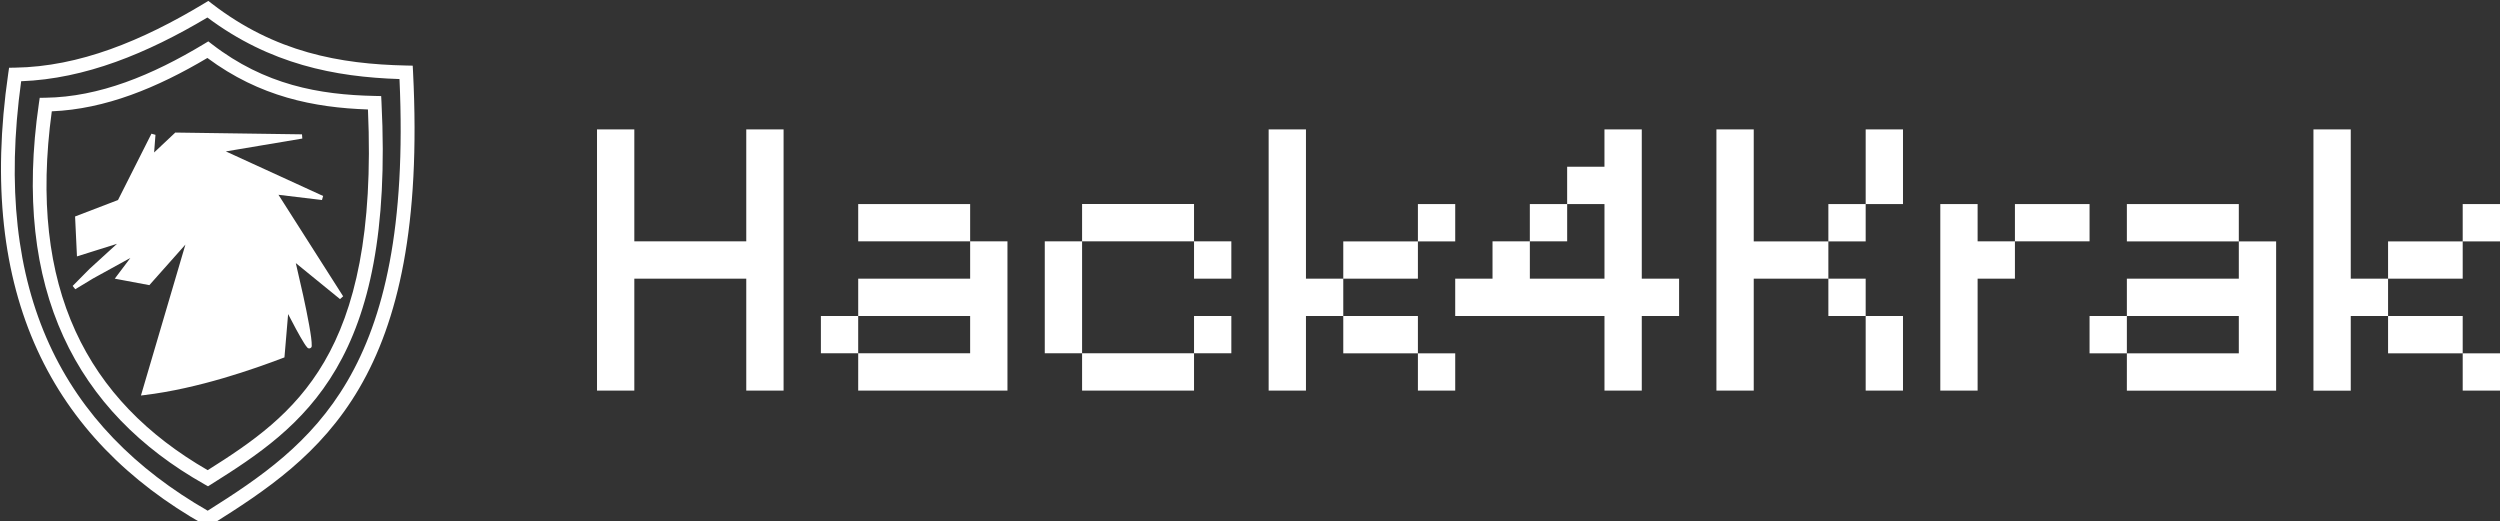 <svg xmlns="http://www.w3.org/2000/svg" viewBox="140.706 174.935 177.271 36.957" width="177.271" height="36.957" preserveAspectRatio="none"><rect x="140.706" y="174.935" width="177.271" height="36.957" fill="#333333" stroke="none"/><path d="M183.039 193.371v-9.26h1.323 1.323v3.969 3.969h3.969 3.969v-3.969-3.969h1.323 1.323v9.26 9.26h-1.323-1.323v-3.969-3.969h-3.969-3.969v3.969 3.969h-1.323-1.323zm18.521 7.938v-1.323h-1.323-1.323v-1.323-1.323h1.323 1.323v-1.323-1.323h3.969 3.969v-1.323-1.323h-3.969-3.969v-1.323-1.323h3.969 3.969v1.323 1.323h1.323 1.323v5.292 5.292h-5.292-5.292zm7.937-2.646v-1.323h-3.969-3.969v1.323 1.323h3.969 3.969zm7.938 2.646v-1.323h-1.323-1.323v-3.969-3.969h1.323 1.323v-1.323-1.323h3.969 3.969v1.323 1.323h1.323 1.323v1.323 1.323h-1.323-1.323v-1.323-1.323h-3.969-3.969v3.969 3.969h3.969 3.969v-1.323-1.323h1.323 1.323v1.323 1.323h-1.323-1.323v1.323 1.323h-3.969-3.969zm13.229-7.937v-9.26h1.323 1.323v5.292 5.292h1.323 1.323v-1.323-1.323h2.646 2.646v-1.323-1.323h1.323 1.323v1.323 1.323h-1.323-1.323v1.323 1.323h-2.646-2.646v1.323 1.323h2.646 2.646v1.323 1.323h1.323 1.323v1.323 1.323h-1.323-1.323v-1.323-1.323h-2.646-2.646v-1.323-1.323h-1.323-1.323v2.646 2.646h-1.323-1.323zm23.813 6.615v-2.646h-5.292-5.292v-1.323-1.323h1.323 1.323v-1.323-1.323h1.323 1.323v-1.323-1.323h1.323 1.323v-1.323-1.323h1.323 1.323v-1.323-1.323h1.323 1.323v5.292 5.292h1.323 1.323v1.323 1.323h-1.323-1.323v2.646 2.646H255.8h-1.323zm0-7.937v-2.646h-1.323-1.323v1.323 1.323h-1.323-1.323v1.323 1.323h2.646 2.646zm7.938 1.323v-9.26h1.323 1.323v3.969 3.969h2.646 2.646v-1.323-1.323h1.323 1.323v-2.646-2.646h1.323 1.323v2.646 2.646h-1.323-1.323v1.323 1.323h-1.323-1.323v1.323 1.323h1.323 1.323v1.323 1.323h1.323 1.323v2.646 2.646h-1.323-1.323v-2.646-2.646h-1.323-1.323v-1.323-1.323h-2.646-2.646v3.969 3.969h-1.323-1.323zm15.875 2.646v-6.615h1.323 1.323v1.323 1.323h1.323 1.323v-1.323-1.323h2.646 2.646v1.323 1.323h-2.646-2.646v1.323 1.323h-1.323-1.323v3.969 3.969h-1.323-1.323zm13.229 5.292v-1.323h-1.323-1.323v-1.323-1.323h1.323 1.323v-1.323-1.323h3.969 3.969v-1.323-1.323h-3.969-3.969v-1.323-1.323h3.969 3.969v1.323 1.323h1.323 1.323v5.292 5.292h-5.292-5.292zm7.938-2.646v-1.323h-3.969-3.969v1.323 1.323h3.969 3.969zm5.292-5.292v-9.26h1.323 1.323v5.292 5.292h1.323 1.323v-1.323-1.323h2.646 2.646v-1.323-1.323h1.323 1.323v1.323 1.323h-1.323-1.323v1.323 1.323h-2.646-2.646v1.323 1.323h2.646 2.646v1.323 1.323h1.323 1.323v1.323 1.323h-1.323-1.323v-1.323-1.323h-2.646-2.646v-1.323-1.323h-1.323-1.323v2.646 2.646h-1.323-1.323z" fill="#fff"/><g transform="matrix(.049 0 0 .049 131.39 167.854)" fill="#fff"><path d="M491.602 145.83l-5.852 3.527c-90.329 54.457-181.162 91.679-273.969 93.059l-8.523.127-1.225 8.436C155.644 570.438 265.681 779.729 486 903.996l5.188 2.926 5.043-3.168c78.41-49.245 157.626-101.471 213.84-197.617s88.961-235.253 77.783-457.322l-.467-9.299-9.311-.195C681.77 237.299 588.15 220.203 497.016 150zm-1.334 24.012c90.465 67.591 184.499 86.096 277.965 89.064 9.695 214.233-22.504 346.618-75.428 437.137-52.508 89.807-125.799 139.471-202.113 187.533-209.146-120.177-312.14-314.962-269.95-621.496 92.779-3.474 182.139-40.27 269.525-92.238zm1.306 34.539l-5.852 3.527c-75.838 45.721-151.969 76.881-229.611 78.035l-8.523.127-1.225 8.436c-39.078 269.111 53.861 446.033 239.609 550.801l5.188 2.926 5.043-3.168c65.963-41.428 132.89-85.535 180.367-166.738s75.041-198.543 65.631-385.492l-.469-9.299-9.309-.195c-80.824-1.696-159.112-15.995-235.436-74.789zm-1.336 24.012c75.654 56.203 154.336 71.89 232.344 74.533 7.931 179.113-19.088 289.725-63.277 365.305-43.775 74.871-104.788 116.417-168.639 156.656C316.087 724.22 230.18 561.784 265.072 305.607c77.601-3.224 152.257-33.968 225.166-77.215z"/><path d="M361.642 545.66l43.484 8.151 60.152-67.657-66.903 227.085c78.21-9.396 158.661-37.838 200.5-53.731l6.027-71.217s33.028 64.809 33.284 56.662c.688-21.912-25.063-127.823-25.063-127.823l70.995 57.823-97.086-152.38 69.425 8.331-149.869-68.652 120.534-20.265-182.135-2.559-35.512 33.421 2.569-33.473-48.951 97.054-61.134 23.422 2.431 51.571 67.399-21.194-50.006 45.648-24.308 24.567 25.758-15.6 66.675-36.682z"/><path d="M443.785 336.338l-30.641 28.836 1.963-25.562-5.809-1.619-48.416 95.992-62.1 23.793 2.725 57.773 57.943-18.219-39.799 36.328-24.363 24.623 3.777 4.791 25.703-15.568 54.045-29.734-22.609 29.996 4.871.912 45.191 8.473 52.182-58.693-64.34 218.387 4.633-.557c78.692-9.453 159.299-37.983 201.223-53.908l1.809-.687 5.305-62.686 11.672 22.141c4.159 7.619 8.32 14.978 11.533 20.035 1.607 2.529 2.903 4.433 4.154 5.771.626.669.867 1.533 3.008 1.76 1.07.113 2.717-.727 3.256-1.623s.538-1.513.555-2.043c.193-6.157-1.343-16.776-3.672-29.852s-5.489-28.395-8.67-43.025l-10.709-46.939 63.971 52.104 4.533-4.035-93.598-146.904 62.979 7.559 1.646-5.846-140.775-64.486 110.67-18.607-.467-6.102zm2.4 6.18l146.959 2.064-96.932 16.297 141.088 64.631-56.35-6.762 90.344 141.797-63.318-51.568 2.16 8.879 12.771 55.621c3.171 14.586 6.319 29.853 8.625 42.799 1.407 7.896 2.311 14.381 2.904 19.816-2.946-4.764-6.54-11.012-10.293-17.887l-16.506-31.311-4.891-9.598-6.77 79.992c-41.304 15.638-117.966 42.441-193.297 52.205l65.543-222.473-5.244-2.91-58.996 66.359-36.906-6.92 25.281-33.539-3.934-4.541-66.732 36.713-4.559 2.762 6.777-6.85 49.947-45.596-2.992-5.201-63.596 19.998-2.139-45.369 60.168-23.053 42.488-84.242-1.986 25.891z"/></g></svg>